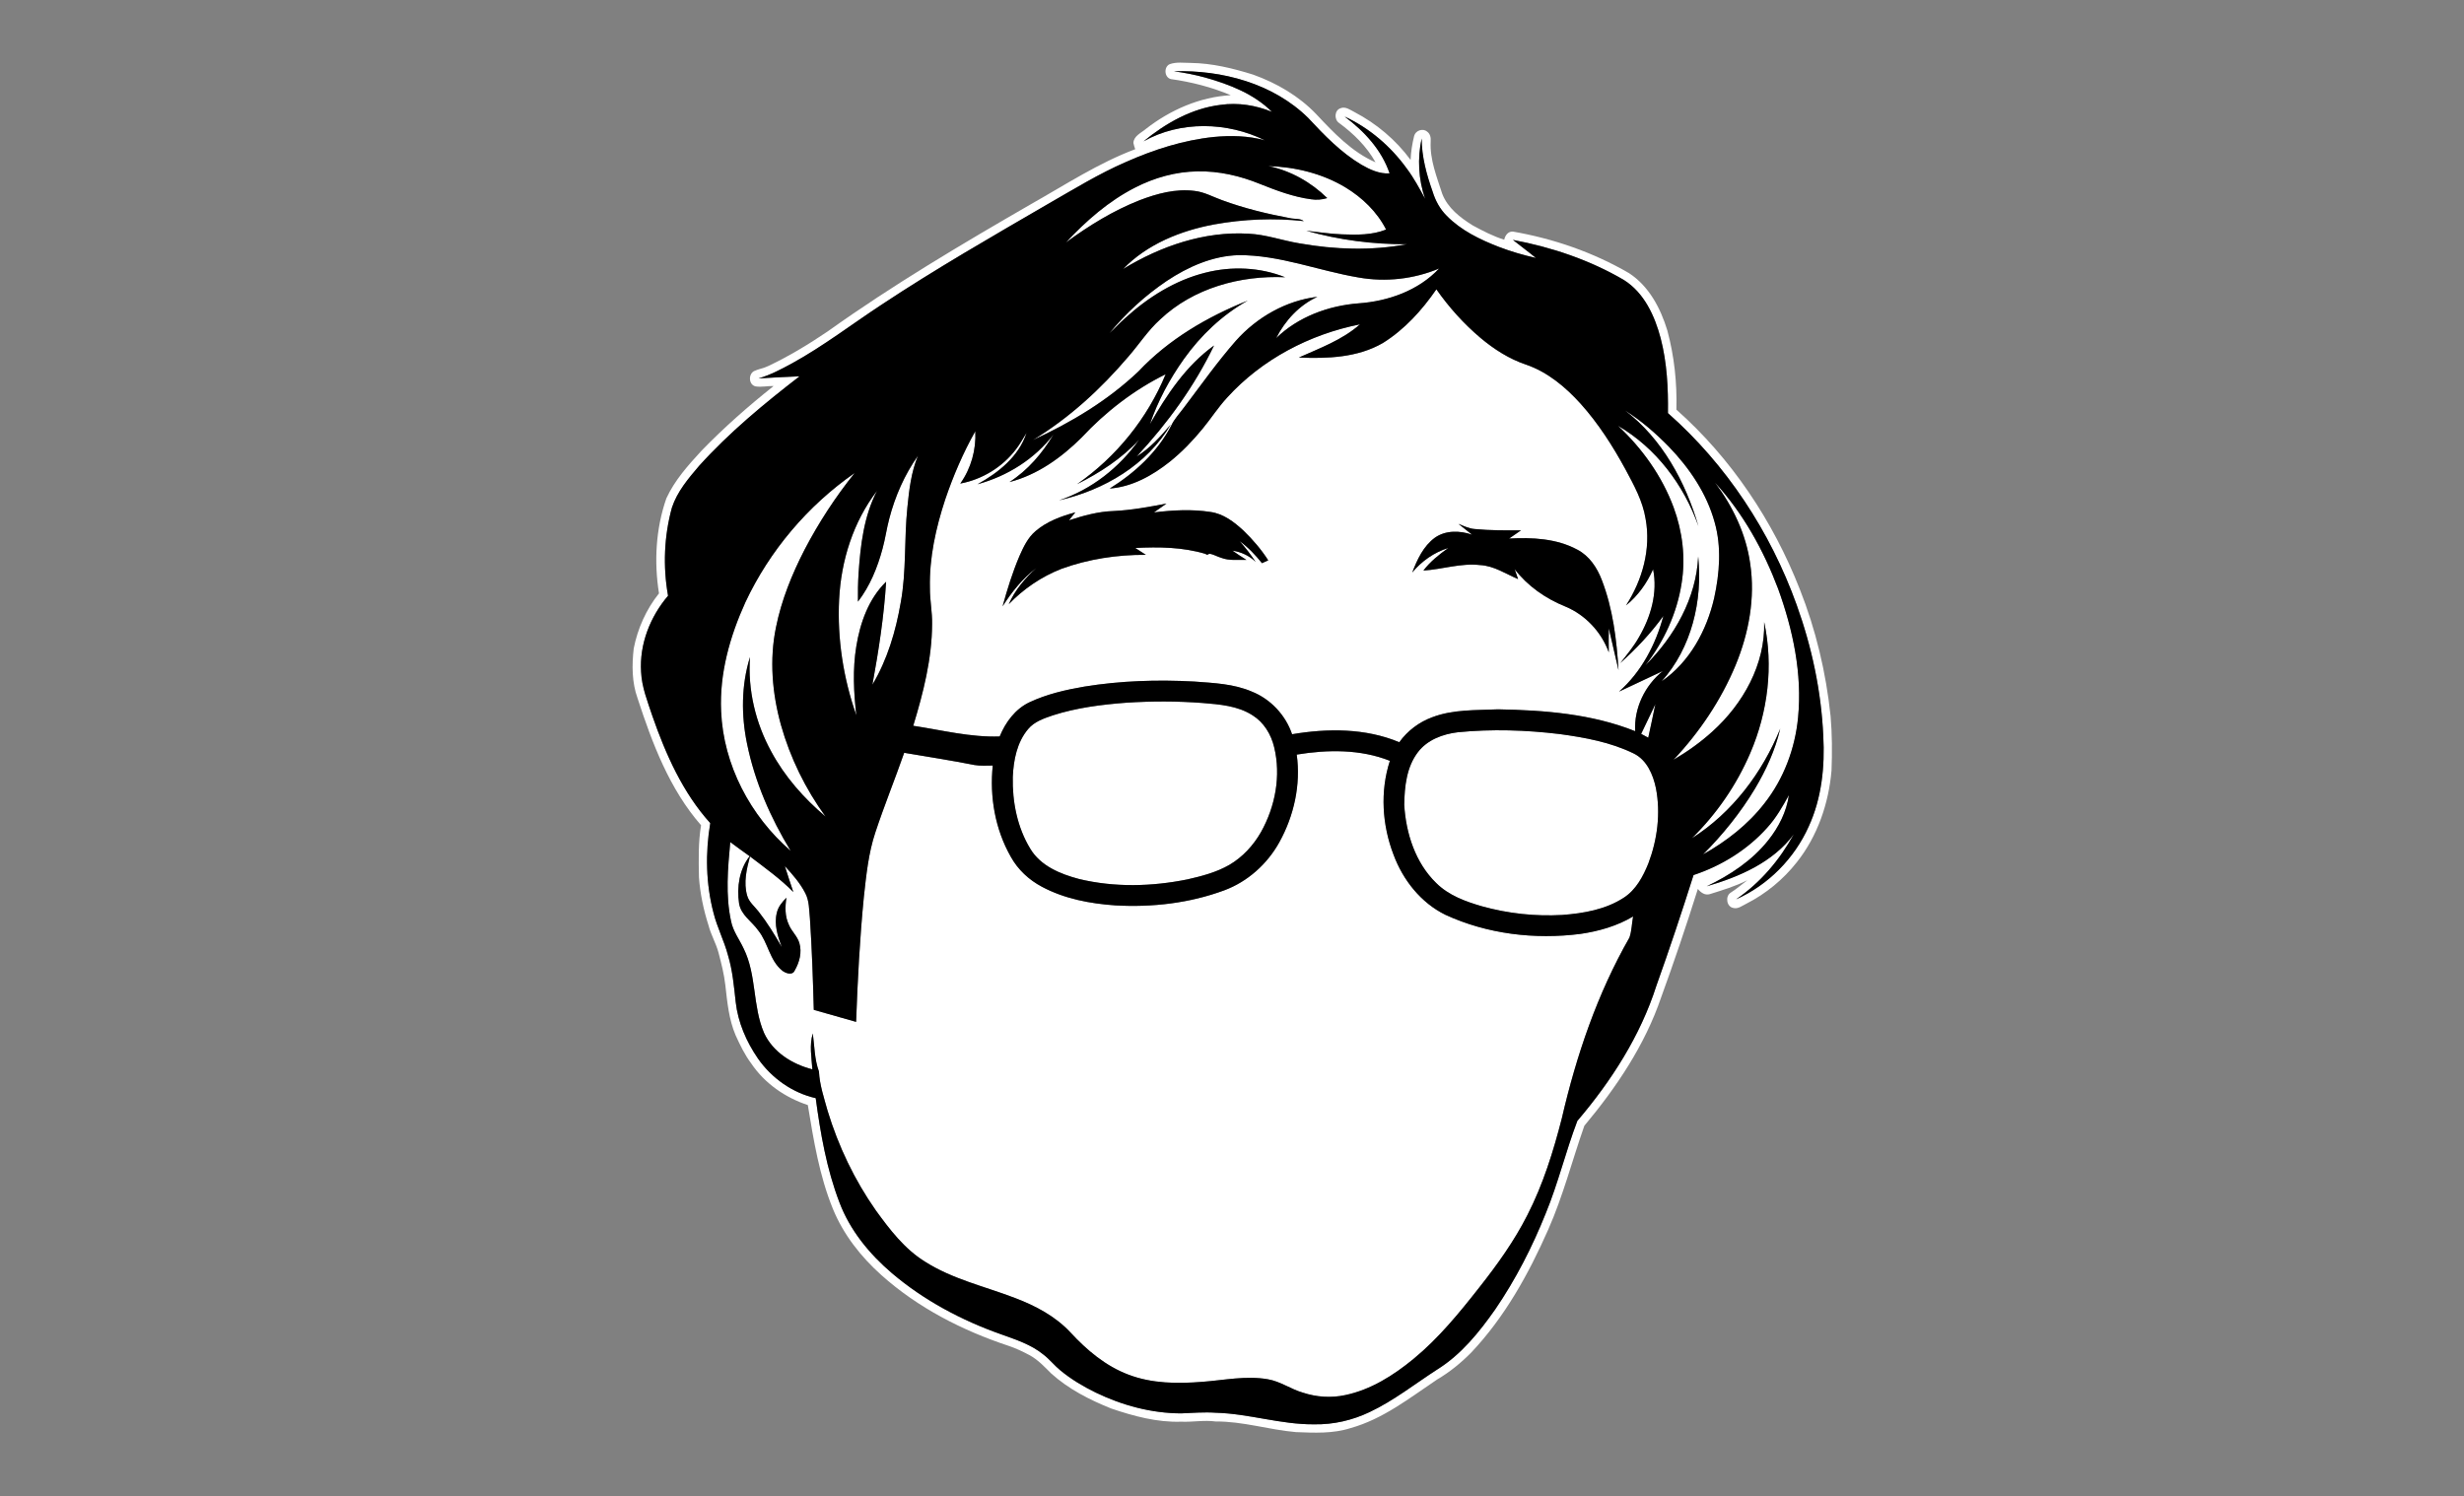 <?xml version="1.0" encoding="UTF-8" ?>
<!DOCTYPE svg PUBLIC "-//W3C//DTD SVG 1.1//EN" "http://www.w3.org/Graphics/SVG/1.1/DTD/svg11.dtd">
<svg width="1500pt" height="911pt" viewBox="0 0 1500 911" version="1.1" xmlns="http://www.w3.org/2000/svg">
<rect x="0" y="0" width="1500" height="911" fill="#808080" stroke="none"/>
<g id="#ffffffff">
<path fill="#ffffff" opacity="1.00" d=" M 712.10 39.06 C 716.22 37.58 720.71 38.31 724.99 38.31 C 737.93 38.50 750.60 41.59 762.88 45.44 C 777.23 50.59 790.78 58.48 801.36 69.58 C 811.92 80.84 822.97 92.54 837.36 98.82 C 832.03 89.19 823.97 81.33 815.17 74.85 C 812.08 72.75 812.33 67.10 816.07 65.89 C 819.07 64.67 821.91 66.89 824.48 68.19 C 837.88 75.18 849.77 85.18 858.73 97.37 C 858.93 92.43 859.70 87.52 860.89 82.73 C 861.74 79.50 866.15 77.86 868.76 80.12 C 870.70 81.45 871.16 83.91 870.95 86.12 C 870.38 97.20 874.67 107.66 877.99 118.01 C 881.31 126.63 888.95 132.52 896.54 137.24 C 902.71 140.59 908.99 143.85 915.72 145.95 C 916.26 143.36 918.05 140.80 921.01 140.99 C 945.76 145.31 969.94 153.62 991.67 166.29 C 1003.81 174.17 1010.87 187.60 1014.99 201.10 C 1019.24 216.81 1020.98 233.15 1020.53 249.40 C 1053.93 279.02 1079.34 317.16 1095.61 358.62 C 1105.42 383.35 1111.62 409.46 1114.39 435.92 C 1115.35 446.93 1115.39 458.01 1114.97 469.05 C 1113.26 489.13 1106.46 509.04 1093.86 524.92 C 1085.59 535.46 1075.00 544.16 1063.07 550.23 C 1060.55 551.43 1057.96 553.65 1055.01 552.75 C 1051.03 551.90 1050.23 545.74 1053.45 543.56 C 1057.07 541.27 1060.33 538.47 1063.74 535.89 C 1056.50 539.59 1048.66 541.91 1040.94 544.35 C 1037.98 545.31 1035.32 543.39 1033.60 541.19 C 1026.63 563.38 1019.19 585.42 1011.23 607.27 C 1001.37 636.26 984.01 662.06 964.49 685.40 C 957.10 706.44 951.55 728.14 942.51 748.59 C 930.59 775.60 916.00 801.95 895.57 823.52 C 889.36 829.79 882.47 835.43 874.85 839.89 C 858.14 851.11 841.86 864.00 822.13 869.47 C 811.40 872.92 800.00 872.34 788.90 871.90 C 772.51 870.47 756.56 865.30 740.03 865.43 C 733.04 864.48 726.06 865.86 719.06 865.56 C 704.45 866.05 690.16 862.19 676.46 857.53 C 663.32 852.25 650.46 845.71 639.89 836.16 C 635.89 832.16 631.95 827.93 626.95 825.16 C 622.76 822.92 618.47 820.86 613.97 819.37 C 585.82 810.05 558.82 796.21 536.61 776.36 C 524.05 765.14 513.38 751.54 506.99 735.87 C 498.79 715.73 495.28 694.13 491.78 672.79 C 478.06 668.28 465.56 659.62 457.42 647.59 C 453.43 642.30 450.56 636.30 447.81 630.30 C 443.71 620.68 442.73 610.14 441.57 599.85 C 440.81 593.06 439.10 586.45 437.37 579.87 C 435.84 574.20 432.79 569.10 431.33 563.42 C 428.29 553.88 426.20 544.01 425.50 534.02 C 425.29 523.48 425.05 512.88 426.79 502.44 C 407.55 480.44 397.07 452.54 388.13 425.13 C 384.64 415.45 384.64 404.92 385.79 394.81 C 388.18 382.63 393.41 370.97 401.17 361.25 C 398.10 342.01 399.22 321.88 405.65 303.42 C 410.72 292.35 419.00 283.16 427.18 274.28 C 440.84 260.21 455.60 247.22 470.96 235.02 C 467.31 234.91 463.63 235.82 460.02 235.25 C 455.81 234.34 455.43 228.05 458.92 225.98 C 461.72 224.61 464.93 224.25 467.73 222.83 C 480.33 216.87 492.29 209.62 503.83 201.80 C 543.67 173.36 585.83 148.41 628.19 123.97 C 648.81 112.32 668.83 99.20 691.09 90.84 C 690.66 89.58 690.20 88.32 689.97 87.00 C 690.20 82.74 694.70 80.94 697.53 78.52 C 712.35 66.95 730.35 59.02 749.26 57.96 C 737.64 53.06 725.27 49.90 712.80 48.15 C 708.76 47.20 708.35 40.67 712.10 39.06 M 714.54 43.39 C 721.02 44.23 727.45 45.49 733.76 47.23 C 748.43 51.37 763.35 57.14 774.33 68.11 C 764.49 64.05 753.65 62.33 743.08 63.84 C 725.52 65.96 709.64 75.00 696.15 86.05 C 718.66 73.41 747.12 74.15 770.02 85.42 C 759.91 82.65 749.29 82.39 738.91 83.39 C 720.38 85.32 702.45 91.09 685.47 98.61 C 668.96 105.75 653.64 115.23 638.07 124.14 C 603.88 144.01 569.56 163.71 536.58 185.56 C 518.48 197.45 501.25 210.72 482.23 221.18 C 475.67 224.73 469.02 228.30 461.81 230.37 C 470.12 229.91 478.42 229.44 486.74 229.11 C 465.12 245.79 443.95 263.29 425.62 283.60 C 419.07 291.28 412.26 299.28 409.05 309.02 C 404.25 326.43 403.52 344.94 406.69 362.71 C 395.82 375.42 389.20 392.20 390.28 409.06 C 390.68 418.36 394.23 427.08 397.11 435.82 C 405.28 459.24 415.60 482.54 432.39 501.14 C 429.33 519.25 429.71 538.05 434.38 555.85 C 436.60 564.73 440.91 572.90 443.22 581.75 C 445.99 590.95 446.81 600.55 447.87 610.05 C 449.26 622.48 454.38 634.25 461.44 644.49 C 469.76 656.39 482.36 665.36 496.58 668.59 C 499.49 690.10 503.21 711.72 511.03 732.06 C 517.43 749.06 529.29 763.47 543.00 775.16 C 562.48 791.69 585.40 803.89 609.44 812.36 C 618.40 815.60 627.75 818.57 635.23 824.71 C 638.98 827.59 641.90 831.36 645.56 834.35 C 652.11 839.76 659.46 844.13 667.08 847.85 C 683.23 855.66 701.01 860.43 719.01 860.50 C 726.02 860.24 733.04 859.61 740.06 860.11 C 760.25 860.63 779.74 867.35 799.98 867.16 C 811.66 867.40 823.33 864.70 833.84 859.67 C 848.52 852.73 861.30 842.58 874.87 833.82 C 889.48 824.73 900.48 811.09 910.25 797.17 C 922.68 778.98 932.78 759.25 940.96 738.81 C 948.56 720.43 953.16 700.98 960.24 682.42 C 980.93 658.13 998.57 630.71 1008.35 600.15 C 1016.33 577.84 1023.83 555.36 1030.97 532.76 C 1048.00 527.11 1063.82 517.34 1075.81 503.91 C 1081.23 498.01 1085.16 491.00 1089.03 484.05 C 1087.61 494.19 1082.81 503.60 1076.48 511.55 C 1066.65 523.95 1053.14 532.85 1038.99 539.60 C 1058.85 533.83 1079.31 525.02 1092.00 507.92 C 1083.44 523.50 1071.64 537.50 1056.87 547.53 C 1076.41 538.84 1092.39 522.64 1101.11 503.13 C 1108.98 485.98 1110.98 466.73 1109.95 448.06 C 1108.72 420.80 1102.96 393.82 1093.72 368.18 C 1077.72 323.66 1050.93 282.86 1015.39 251.52 C 1015.59 236.29 1014.82 220.81 1010.96 205.97 C 1007.36 192.30 1000.91 178.19 988.51 170.43 C 967.75 158.26 944.60 150.50 921.02 146.06 C 925.64 149.78 930.45 153.26 935.01 157.05 C 927.33 155.31 919.75 153.11 912.40 150.29 C 900.91 145.84 889.43 140.29 880.70 131.38 C 876.63 127.33 873.84 122.21 872.16 116.75 C 868.47 106.32 865.48 95.47 865.45 84.33 C 862.82 96.50 863.49 109.25 867.55 121.02 C 864.09 114.71 860.70 108.33 856.35 102.56 C 846.64 89.11 833.66 77.93 818.55 70.96 C 830.46 79.81 841.13 91.29 845.94 105.58 C 839.77 105.94 834.00 103.29 828.79 100.28 C 816.31 92.86 806.14 82.31 796.33 71.75 C 774.99 50.74 743.85 42.52 714.54 43.39 Z" />
<path fill="#ffffff" opacity="1.00" d=" M 772.11 101.11 C 788.44 101.62 804.90 105.59 818.99 114.04 C 829.28 120.27 838.34 128.95 843.81 139.76 C 835.30 143.18 825.94 143.02 816.93 142.67 C 809.64 142.41 802.44 141.25 795.21 140.48 C 815.10 146.13 835.78 148.79 856.45 148.69 C 834.89 152.74 812.62 151.98 791.08 148.16 C 780.70 146.48 770.69 142.76 760.11 142.29 C 733.12 140.65 706.49 149.88 683.68 163.79 C 698.34 148.65 718.70 140.45 739.11 136.64 C 757.08 133.39 775.58 132.64 793.73 134.61 C 791.29 132.83 788.17 133.46 785.39 132.84 C 771.31 130.21 757.33 126.80 743.88 121.84 C 738.33 119.86 733.08 116.84 727.13 116.22 C 715.77 114.76 704.39 117.85 693.85 121.87 C 677.68 128.22 662.82 137.45 648.84 147.66 C 661.14 134.51 674.91 122.38 691.06 114.17 C 702.77 108.16 715.79 104.52 728.99 104.33 C 742.02 104.07 754.96 107.07 766.99 111.97 C 777.03 115.98 787.28 119.86 798.06 121.31 C 801.37 121.84 804.76 121.57 807.98 120.60 C 798.15 110.96 785.65 103.87 772.11 101.11 Z" />
<path fill="#ffffff" opacity="1.00" d=" M 710.16 171.12 C 723.19 162.43 738.19 155.75 754.07 155.34 C 779.09 155.21 802.62 164.82 827.00 168.93 C 843.48 171.86 860.67 169.96 876.10 163.46 C 863.53 176.91 845.08 183.40 827.04 184.68 C 808.66 186.09 790.27 192.90 776.89 205.85 C 782.35 195.10 790.96 185.79 802.00 180.70 C 782.87 182.99 765.17 193.14 752.41 207.42 C 741.11 220.31 731.20 234.32 720.87 247.97 C 718.19 251.67 714.92 254.99 712.98 259.17 C 704.57 275.25 690.84 287.95 675.55 297.43 C 689.19 296.45 701.57 289.48 712.09 281.14 C 719.48 275.20 726.10 268.34 732.10 261.01 C 737.24 254.78 741.59 247.92 747.10 241.99 C 768.16 218.81 797.31 203.53 827.89 197.47 C 817.21 206.93 803.55 211.93 790.70 217.67 C 808.01 218.42 826.50 217.74 841.86 208.82 C 855.03 200.60 865.67 188.85 874.42 176.14 C 882.09 187.09 891.10 197.13 901.32 205.75 C 909.52 212.62 918.70 218.52 928.90 221.95 C 942.07 226.44 953.04 235.62 962.26 245.82 C 973.03 257.82 981.76 271.50 989.47 285.63 C 994.63 295.25 1000.07 305.03 1001.80 315.96 C 1005.16 334.24 999.83 353.18 989.87 368.58 C 997.10 362.76 1002.60 355.04 1006.34 346.58 C 1009.25 360.82 1004.97 375.55 997.79 387.85 C 994.58 393.55 990.41 398.60 986.36 403.70 C 996.02 395.04 1005.00 385.54 1012.60 375.00 C 1007.98 392.38 999.23 409.07 985.61 421.07 C 994.50 416.89 1003.41 412.75 1012.28 408.53 C 1001.39 417.29 994.66 431.10 995.45 445.17 C 969.04 434.60 940.18 432.37 912.01 431.86 C 898.55 432.48 884.59 431.79 871.79 436.71 C 863.82 439.66 856.79 444.97 851.84 451.89 C 831.29 443.28 808.23 443.36 786.58 447.02 C 782.61 435.34 773.51 425.62 762.04 421.04 C 751.00 416.30 738.81 415.82 726.99 414.94 C 704.68 413.73 682.18 414.43 660.10 418.02 C 648.66 419.98 637.18 422.62 626.63 427.59 C 618.05 431.68 612.10 439.74 608.58 448.37 C 590.80 448.99 573.41 444.52 555.95 441.87 C 562.07 421.80 567.32 401.15 567.43 380.04 C 567.59 372.66 566.03 365.37 566.10 357.99 C 565.67 339.64 569.69 321.50 575.39 304.16 C 580.26 289.79 586.28 275.77 593.73 262.55 C 594.31 273.80 591.16 285.21 584.58 294.40 C 597.95 291.91 610.28 284.36 618.49 273.52 C 620.96 270.40 622.80 266.85 624.93 263.50 C 620.31 277.85 607.82 287.78 595.09 294.82 C 613.17 289.91 629.87 279.46 641.33 264.52 C 634.59 275.92 625.73 286.27 614.53 293.49 C 631.47 289.14 646.15 278.61 658.40 266.43 C 673.04 250.72 690.32 237.36 709.61 227.85 C 698.52 254.70 679.54 278.22 655.67 294.77 C 669.58 287.82 682.89 279.19 693.48 267.68 C 681.53 284.61 664.47 298.10 644.69 304.61 C 671.97 298.47 698.37 283.00 712.75 258.41 C 706.56 265.63 700.13 272.91 691.94 277.92 C 710.72 257.78 727.11 235.21 739.07 210.35 C 722.10 222.54 710.25 240.34 700.03 258.25 C 704.86 244.09 712.05 230.78 720.70 218.60 C 730.98 204.18 744.10 191.68 759.60 183.01 C 734.95 192.87 711.38 206.65 693.07 226.11 C 674.45 243.81 652.10 257.22 628.84 267.88 C 650.97 254.46 670.23 236.71 686.97 217.06 C 693.50 209.55 698.91 201.07 706.36 194.40 C 726.51 175.38 755.07 167.57 782.31 168.79 C 767.00 162.68 749.80 161.95 733.87 166.00 C 715.36 170.60 698.78 181.06 684.81 193.83 C 681.54 196.67 678.71 199.97 675.43 202.79 C 685.40 190.66 697.14 179.93 710.16 171.12 M 677.97 311.12 C 668.63 311.41 659.54 313.91 650.72 316.79 C 652.02 315.17 653.34 313.57 654.63 311.93 C 645.99 314.25 637.30 317.46 630.41 323.35 C 625.74 327.30 623.08 332.95 620.65 338.43 C 616.41 348.37 613.21 358.72 610.34 369.14 C 615.94 360.41 622.51 352.13 630.85 345.86 C 623.97 352.09 617.84 359.30 614.08 367.87 C 623.08 358.51 634.07 351.05 646.17 346.32 C 662.57 340.35 680.14 337.70 697.57 337.80 C 695.42 336.40 693.26 335.02 691.12 333.62 C 705.41 332.89 720.07 333.07 733.88 337.23 L 734.34 337.55 L 734.94 337.75 C 735.26 337.59 735.92 337.28 736.25 337.13 C 738.82 337.47 741.09 338.96 743.60 339.66 C 748.44 341.49 753.70 340.73 758.76 340.87 C 755.90 339.03 753.03 337.21 750.27 335.24 C 755.57 336.04 760.55 338.32 764.40 342.08 C 761.42 337.68 758.20 333.44 754.65 329.47 C 759.85 333.21 764.27 337.89 768.26 342.87 C 769.53 342.33 770.80 341.75 772.06 341.15 C 767.82 334.52 762.65 328.51 757.00 323.05 C 751.33 317.80 744.78 312.76 736.91 311.69 C 725.51 309.92 713.89 310.59 702.49 311.97 C 705.04 310.19 707.59 308.40 710.12 306.57 C 699.50 308.64 688.80 310.59 677.97 311.12 M 887.85 318.94 C 890.59 321.18 893.38 323.36 896.17 325.53 C 888.83 322.99 880.10 322.72 873.52 327.36 C 866.51 332.48 862.73 340.68 859.72 348.56 C 865.46 341.64 873.04 336.29 881.67 333.63 C 876.10 337.60 870.68 341.89 866.52 347.37 C 878.07 346.64 889.38 342.69 901.07 344.04 C 909.49 344.48 916.61 349.38 924.16 352.56 C 923.44 350.54 922.77 348.54 922.07 346.52 C 929.94 356.77 940.87 364.38 952.79 369.21 C 965.06 374.26 974.86 384.70 979.38 397.15 C 979.30 392.29 979.26 387.42 979.40 382.56 C 981.31 391.06 983.28 399.54 985.30 408.01 C 984.16 389.45 981.88 370.61 975.14 353.15 C 972.26 345.60 967.51 338.39 960.15 334.60 C 947.54 327.82 932.70 327.13 918.70 327.88 C 921.14 326.25 923.54 324.56 925.95 322.87 C 916.58 322.91 907.18 323.00 897.83 322.09 C 894.29 321.83 891.09 320.24 887.85 318.94 Z" />
<path fill="#ffffff" opacity="1.00" d=" M 989.26 249.91 C 999.07 256.06 1007.88 263.72 1015.97 271.98 C 1028.48 284.95 1038.99 300.41 1043.81 317.94 C 1048.10 332.98 1046.84 349.01 1043.53 364.11 C 1038.99 383.88 1028.54 403.16 1011.52 414.82 C 1029.85 394.39 1036.56 365.69 1033.80 338.82 C 1032.65 364.12 1019.35 387.44 1001.72 405.01 C 1012.94 390.51 1020.91 373.32 1023.70 355.14 C 1026.22 339.65 1024.27 323.60 1018.85 308.93 C 1011.81 289.92 999.72 272.99 984.94 259.21 C 1008.12 272.68 1025.11 295.27 1033.96 320.38 C 1026.11 293.43 1011.89 267.20 989.26 249.91 Z" />
<path fill="#ffffff" opacity="1.00" d=" M 541.33 315.88 C 544.88 302.21 550.64 289.04 558.82 277.48 C 554.68 287.46 553.45 298.30 552.38 308.96 C 550.38 328.24 551.84 347.78 548.32 366.91 C 545.32 384.30 540.19 401.60 531.10 416.85 C 534.90 396.11 538.14 375.23 539.44 354.17 C 528.78 364.52 523.62 379.18 521.28 393.56 C 519.01 407.45 519.70 421.60 521.32 435.52 C 513.38 412.96 509.64 388.85 510.83 364.95 C 512.01 341.33 519.40 317.71 533.90 298.83 C 525.86 314.25 523.84 331.91 522.67 349.01 C 522.31 354.77 522.21 360.54 522.29 366.31 C 529.62 356.80 534.20 345.47 537.29 333.94 C 538.93 327.99 539.74 321.85 541.33 315.88 Z" />
<path fill="#ffffff" opacity="1.00" d=" M 453.74 366.73 C 468.50 335.28 491.75 307.80 520.28 287.99 C 508.63 302.52 498.38 318.19 489.77 334.71 C 482.09 349.63 475.72 365.38 472.40 381.88 C 468.33 401.58 470.07 422.15 475.43 441.43 C 481.06 461.42 490.36 480.37 502.58 497.16 C 489.37 486.02 477.73 472.82 469.50 457.56 C 459.93 440.08 455.13 419.94 456.58 400.01 C 451.25 417.11 451.18 435.47 454.80 452.92 C 459.52 476.04 469.10 497.97 481.36 518.05 C 456.79 496.81 440.33 465.67 438.99 432.99 C 437.93 410.07 444.33 387.44 453.74 366.73 Z" />
<path fill="#ffffff" opacity="1.00" d=" M 1044.03 293.82 C 1061.10 312.40 1073.54 334.90 1082.44 358.41 C 1091.50 383.40 1097.22 410.23 1094.60 436.91 C 1092.78 455.72 1085.88 474.13 1074.18 489.04 C 1064.16 502.00 1050.99 512.22 1036.76 520.19 C 1048.80 508.14 1059.58 494.78 1068.36 480.17 C 1075.14 468.79 1080.73 456.58 1083.75 443.64 C 1072.86 470.42 1054.54 494.80 1029.94 510.36 C 1045.02 495.56 1057.23 477.84 1065.54 458.41 C 1076.24 433.51 1079.71 405.31 1073.96 378.72 C 1074.72 404.39 1061.11 428.58 1042.42 445.40 C 1035.19 451.97 1027.17 457.64 1018.76 462.60 C 1034.62 445.76 1047.76 426.23 1056.63 404.84 C 1064.63 385.45 1068.60 364.00 1065.45 343.11 C 1062.93 325.10 1054.88 308.28 1044.03 293.82 Z" />
<path fill="#ffffff" opacity="1.00" d=" M 685.57 427.83 C 701.03 426.82 716.58 426.82 732.04 427.99 C 742.44 428.86 753.46 429.66 762.48 435.48 C 769.36 439.74 773.81 447.10 775.66 454.86 C 779.92 472.30 776.35 491.02 767.67 506.55 C 763.05 514.66 756.51 521.78 748.44 526.53 C 740.59 531.06 731.71 533.39 722.94 535.38 C 701.22 539.79 678.42 540.37 656.79 535.13 C 645.50 532.15 633.48 527.20 627.21 516.74 C 619.27 503.72 616.21 488.12 616.55 473.01 C 617.00 462.77 619.09 451.89 625.90 443.86 C 629.72 439.27 635.58 437.36 641.04 435.49 C 655.44 430.88 670.54 428.97 685.57 427.83 Z" />
<path fill="#ffffff" opacity="1.00" d=" M 1007.73 428.72 C 1006.42 435.55 1004.81 442.32 1003.40 449.13 C 1001.95 448.34 1000.51 447.56 999.07 446.80 C 1001.98 440.79 1004.86 434.76 1007.73 428.72 Z" />
<path fill="#ffffff" opacity="1.00" d=" M 887.49 445.81 C 908.09 443.78 928.91 444.43 949.45 446.91 C 964.85 449.01 980.49 451.85 994.57 458.75 C 1002.58 462.69 1006.35 471.61 1008.08 479.90 C 1011.03 495.17 1008.94 511.18 1003.48 525.65 C 1000.26 533.61 995.95 541.72 988.54 546.52 C 977.47 553.77 964.01 556.06 951.04 557.05 C 934.63 557.98 918.06 556.19 902.22 551.79 C 892.18 548.89 881.92 545.15 874.35 537.64 C 861.62 525.30 855.88 507.31 854.85 489.97 C 855.02 478.93 856.25 467.04 863.16 457.96 C 868.89 450.40 878.34 446.90 887.49 445.81 Z" />
<path fill="#ffffff" opacity="1.00" d=" M 789.40 459.41 C 808.21 456.32 828.16 456.06 846.12 463.20 C 840.08 481.80 841.37 502.31 848.38 520.46 C 854.10 535.81 864.99 549.61 879.86 556.93 C 905.38 568.71 934.45 572.15 962.21 568.57 C 973.36 566.94 984.44 563.78 994.18 557.96 C 993.38 562.23 993.36 566.70 991.94 570.83 C 972.40 604.99 959.62 642.61 950.79 680.85 C 945.61 701.05 939.37 721.14 929.82 739.76 C 921.88 755.48 911.56 769.84 900.69 783.64 C 888.45 799.23 875.82 814.75 860.44 827.39 C 848.29 837.39 834.48 846.12 818.89 849.37 C 810.38 851.21 801.45 850.60 793.19 847.89 C 785.83 845.79 779.46 841.01 771.84 839.73 C 758.63 837.41 745.32 840.28 732.13 841.27 C 717.01 842.49 701.30 842.42 686.94 836.91 C 673.14 831.72 661.61 822.00 651.72 811.29 C 642.53 801.37 630.30 794.94 617.79 790.21 C 599.40 783.16 579.74 778.77 562.97 768.04 C 550.58 760.34 541.60 748.53 533.16 736.90 C 520.20 718.44 510.37 697.84 503.82 676.28 C 501.65 668.41 498.96 660.56 498.55 652.36 C 495.82 645.00 495.84 636.90 494.81 629.18 C 492.61 636.34 494.07 643.77 494.55 651.05 C 482.38 647.95 470.52 640.62 465.13 628.87 C 458.07 612.50 460.69 593.54 452.69 577.47 C 450.13 571.93 446.25 566.96 445.05 560.85 C 441.60 545.02 443.08 528.66 444.56 512.68 C 448.44 515.62 452.41 518.44 456.37 521.28 C 450.04 529.28 448.46 540.14 449.92 550.01 C 451.05 557.12 457.73 560.98 461.59 566.48 C 467.57 573.91 468.48 584.57 476.07 590.83 C 478.11 592.54 482.45 594.12 483.79 590.86 C 486.69 585.88 488.33 579.75 486.61 574.08 C 485.37 569.87 481.79 566.93 480.19 562.89 C 477.77 557.79 477.91 551.99 478.75 546.55 C 476.17 549.16 473.68 552.11 472.89 555.80 C 471.13 562.86 473.47 570.02 475.91 576.61 C 471.63 569.13 467.12 561.75 461.79 554.97 C 459.36 551.81 455.93 549.22 454.84 545.23 C 452.55 537.36 454.50 529.10 456.57 521.42 C 465.61 528.32 474.95 534.95 482.95 543.08 C 481.15 537.85 479.49 532.57 477.79 527.31 C 482.48 532.35 487.07 537.62 490.24 543.77 C 492.72 548.51 492.51 553.99 493.06 559.16 C 494.28 577.69 494.91 596.26 495.41 614.83 C 503.99 617.29 512.59 619.68 521.17 622.14 C 522.08 596.73 523.41 571.32 525.89 546.00 C 527.35 532.82 528.66 519.46 532.88 506.81 C 538.28 490.49 544.77 474.55 550.44 458.32 C 564.66 460.74 578.93 462.93 593.09 465.74 C 596.81 466.38 600.60 466.12 604.36 466.08 C 602.37 485.09 605.82 504.94 615.34 521.62 C 619.64 529.42 626.38 535.68 634.22 539.84 C 647.97 547.22 663.64 550.16 679.07 551.23 C 701.42 552.49 724.18 549.87 745.23 542.08 C 759.52 536.79 771.47 526.03 778.83 512.76 C 787.74 496.66 791.97 477.73 789.40 459.41 Z" />
</g>
<g id="#000000ff">
<path fill="#000000" opacity="1.00" d=" M 714.54 43.39 C 743.85 42.52 774.99 50.74 796.33 71.75 C 806.14 82.31 816.31 92.86 828.79 100.28 C 834.00 103.29 839.77 105.94 845.94 105.58 C 841.13 91.29 830.46 79.81 818.55 70.96 C 833.66 77.93 846.64 89.11 856.35 102.56 C 860.70 108.33 864.09 114.71 867.55 121.02 C 863.49 109.25 862.82 96.50 865.45 84.33 C 865.48 95.47 868.47 106.32 872.16 116.75 C 873.84 122.21 876.63 127.33 880.70 131.38 C 889.43 140.29 900.91 145.84 912.40 150.29 C 919.75 153.11 927.33 155.31 935.01 157.05 C 930.45 153.26 925.64 149.78 921.02 146.06 C 944.60 150.50 967.75 158.26 988.51 170.43 C 1000.91 178.19 1007.36 192.30 1010.96 205.97 C 1014.82 220.81 1015.59 236.29 1015.39 251.52 C 1050.93 282.86 1077.72 323.66 1093.72 368.18 C 1102.96 393.82 1108.72 420.80 1109.95 448.06 C 1110.98 466.73 1108.98 485.98 1101.11 503.13 C 1092.39 522.64 1076.41 538.84 1056.87 547.53 C 1071.64 537.50 1083.44 523.50 1092.00 507.92 C 1079.31 525.02 1058.85 533.83 1038.99 539.60 C 1053.14 532.85 1066.65 523.95 1076.48 511.55 C 1082.81 503.60 1087.61 494.19 1089.03 484.05 C 1085.16 491.00 1081.23 498.01 1075.81 503.91 C 1063.82 517.34 1048.00 527.11 1030.97 532.76 C 1023.83 555.36 1016.33 577.84 1008.35 600.15 C 998.57 630.71 980.93 658.13 960.24 682.42 C 953.16 700.98 948.56 720.43 940.96 738.81 C 932.78 759.25 922.68 778.98 910.25 797.17 C 900.48 811.09 889.48 824.73 874.87 833.82 C 861.30 842.58 848.52 852.73 833.84 859.67 C 823.33 864.70 811.66 867.40 799.98 867.16 C 779.74 867.35 760.25 860.63 740.06 860.11 C 733.04 859.61 726.02 860.24 719.01 860.50 C 701.01 860.43 683.23 855.66 667.08 847.85 C 659.46 844.13 652.11 839.76 645.56 834.35 C 641.90 831.36 638.98 827.59 635.23 824.71 C 627.75 818.57 618.40 815.60 609.44 812.36 C 585.40 803.89 562.48 791.69 543.00 775.16 C 529.29 763.47 517.43 749.06 511.03 732.06 C 503.21 711.72 499.49 690.10 496.58 668.59 C 482.36 665.36 469.76 656.39 461.44 644.49 C 454.38 634.25 449.26 622.48 447.87 610.05 C 446.81 600.55 445.99 590.95 443.22 581.75 C 440.91 572.90 436.60 564.73 434.38 555.85 C 429.71 538.05 429.33 519.25 432.39 501.14 C 415.60 482.54 405.28 459.24 397.11 435.82 C 394.23 427.08 390.68 418.36 390.28 409.06 C 389.20 392.20 395.82 375.42 406.69 362.71 C 403.52 344.94 404.25 326.43 409.05 309.02 C 412.26 299.28 419.07 291.28 425.62 283.60 C 443.95 263.29 465.12 245.79 486.74 229.11 C 478.42 229.44 470.12 229.91 461.81 230.37 C 469.02 228.30 475.67 224.73 482.23 221.18 C 501.25 210.72 518.48 197.45 536.58 185.56 C 569.56 163.71 603.88 144.01 638.07 124.14 C 653.64 115.23 668.96 105.75 685.47 98.61 C 702.45 91.09 720.38 85.32 738.91 83.39 C 749.29 82.39 759.91 82.65 770.02 85.42 C 747.12 74.15 718.66 73.41 696.15 86.05 C 709.64 75.00 725.52 65.96 743.08 63.84 C 753.65 62.33 764.49 64.05 774.33 68.11 C 763.35 57.14 748.43 51.37 733.76 47.23 C 727.45 45.49 721.02 44.23 714.54 43.39 M 772.11 101.11 C 785.65 103.87 798.15 110.96 807.98 120.60 C 804.76 121.57 801.37 121.84 798.06 121.31 C 787.28 119.86 777.03 115.98 766.99 111.97 C 754.96 107.07 742.02 104.07 728.99 104.33 C 715.79 104.52 702.77 108.16 691.06 114.17 C 674.91 122.38 661.14 134.51 648.84 147.66 C 662.82 137.45 677.68 128.22 693.85 121.87 C 704.39 117.85 715.77 114.76 727.13 116.22 C 733.08 116.84 738.33 119.86 743.88 121.84 C 757.33 126.80 771.31 130.21 785.39 132.84 C 788.17 133.46 791.29 132.83 793.73 134.61 C 775.58 132.64 757.08 133.39 739.11 136.64 C 718.70 140.45 698.34 148.65 683.68 163.79 C 706.49 149.88 733.12 140.65 760.11 142.29 C 770.69 142.76 780.70 146.48 791.08 148.16 C 812.62 151.98 834.89 152.74 856.45 148.69 C 835.78 148.79 815.10 146.13 795.21 140.48 C 802.44 141.25 809.64 142.41 816.93 142.67 C 825.94 143.02 835.30 143.18 843.81 139.76 C 838.34 128.95 829.28 120.27 818.99 114.04 C 804.90 105.59 788.44 101.62 772.11 101.11 M 710.16 171.12 C 697.14 179.93 685.40 190.66 675.43 202.79 C 678.71 199.97 681.54 196.67 684.81 193.83 C 698.78 181.06 715.36 170.60 733.87 166.00 C 749.80 161.95 767.00 162.68 782.31 168.79 C 755.07 167.57 726.51 175.38 706.36 194.40 C 698.91 201.07 693.50 209.55 686.97 217.06 C 670.23 236.71 650.97 254.46 628.84 267.88 C 652.10 257.22 674.45 243.81 693.07 226.11 C 711.38 206.65 734.95 192.87 759.60 183.01 C 744.10 191.68 730.98 204.18 720.70 218.60 C 712.05 230.78 704.86 244.09 700.03 258.25 C 710.25 240.34 722.10 222.54 739.07 210.35 C 727.11 235.21 710.72 257.78 691.94 277.92 C 700.13 272.91 706.56 265.63 712.75 258.41 C 698.37 283.00 671.97 298.47 644.69 304.61 C 664.47 298.10 681.53 284.61 693.48 267.68 C 682.89 279.19 669.58 287.82 655.67 294.77 C 679.54 278.22 698.52 254.70 709.61 227.85 C 690.32 237.36 673.04 250.72 658.40 266.43 C 646.15 278.61 631.47 289.14 614.53 293.49 C 625.73 286.27 634.59 275.92 641.33 264.52 C 629.87 279.46 613.17 289.91 595.09 294.82 C 607.82 287.78 620.31 277.85 624.93 263.50 C 622.80 266.85 620.96 270.40 618.49 273.52 C 610.28 284.36 597.95 291.91 584.58 294.40 C 591.16 285.21 594.31 273.80 593.73 262.55 C 586.28 275.77 580.26 289.79 575.39 304.16 C 569.69 321.50 565.67 339.64 566.10 357.99 C 566.03 365.37 567.59 372.66 567.43 380.04 C 567.32 401.15 562.07 421.80 555.95 441.87 C 573.41 444.52 590.80 448.99 608.58 448.37 C 612.10 439.74 618.05 431.68 626.63 427.59 C 637.18 422.62 648.66 419.98 660.10 418.02 C 682.18 414.43 704.68 413.73 726.99 414.94 C 738.81 415.82 751.00 416.30 762.04 421.04 C 773.51 425.62 782.61 435.34 786.58 447.02 C 808.23 443.36 831.29 443.28 851.84 451.89 C 856.79 444.97 863.82 439.66 871.79 436.71 C 884.59 431.79 898.55 432.48 912.01 431.86 C 940.18 432.37 969.04 434.60 995.45 445.17 C 994.66 431.10 1001.39 417.29 1012.28 408.53 C 1003.41 412.75 994.50 416.89 985.61 421.07 C 999.23 409.07 1007.98 392.38 1012.60 375.00 C 1005.00 385.54 996.02 395.04 986.36 403.70 C 990.41 398.60 994.58 393.55 997.79 387.85 C 1004.97 375.55 1009.25 360.82 1006.34 346.58 C 1002.60 355.04 997.10 362.76 989.87 368.58 C 999.83 353.18 1005.16 334.24 1001.80 315.96 C 1000.07 305.03 994.63 295.25 989.47 285.63 C 981.76 271.50 973.03 257.82 962.26 245.82 C 953.04 235.62 942.07 226.44 928.90 221.95 C 918.70 218.52 909.52 212.62 901.32 205.75 C 891.10 197.13 882.09 187.09 874.42 176.14 C 865.67 188.85 855.03 200.60 841.86 208.82 C 826.50 217.74 808.01 218.42 790.70 217.67 C 803.55 211.93 817.21 206.93 827.89 197.47 C 797.31 203.53 768.16 218.81 747.10 241.99 C 741.59 247.92 737.24 254.78 732.10 261.01 C 726.10 268.34 719.48 275.20 712.09 281.14 C 701.57 289.48 689.19 296.45 675.55 297.43 C 690.84 287.95 704.57 275.25 712.98 259.17 C 714.92 254.99 718.19 251.67 720.87 247.97 C 731.20 234.32 741.11 220.31 752.41 207.42 C 765.17 193.14 782.87 182.99 802.00 180.70 C 790.96 185.79 782.35 195.10 776.89 205.85 C 790.27 192.90 808.66 186.09 827.04 184.68 C 845.08 183.40 863.53 176.91 876.10 163.46 C 860.67 169.96 843.48 171.86 827.00 168.93 C 802.62 164.82 779.09 155.21 754.07 155.34 C 738.19 155.75 723.19 162.43 710.16 171.12 M 989.26 249.91 C 1011.89 267.20 1026.11 293.43 1033.96 320.38 C 1025.11 295.27 1008.12 272.68 984.94 259.21 C 999.72 272.99 1011.81 289.92 1018.85 308.93 C 1024.27 323.60 1026.22 339.65 1023.70 355.14 C 1020.91 373.32 1012.94 390.51 1001.72 405.01 C 1019.35 387.44 1032.65 364.12 1033.80 338.82 C 1036.56 365.69 1029.85 394.39 1011.52 414.82 C 1028.54 403.16 1038.99 383.88 1043.53 364.11 C 1046.84 349.01 1048.10 332.98 1043.81 317.94 C 1038.99 300.41 1028.48 284.95 1015.97 271.98 C 1007.88 263.72 999.07 256.06 989.26 249.91 M 541.33 315.88 C 539.74 321.85 538.93 327.99 537.29 333.94 C 534.20 345.47 529.62 356.80 522.29 366.31 C 522.21 360.54 522.31 354.77 522.67 349.01 C 523.84 331.91 525.86 314.25 533.90 298.83 C 519.40 317.71 512.01 341.33 510.83 364.95 C 509.64 388.85 513.38 412.96 521.32 435.52 C 519.70 421.60 519.01 407.45 521.28 393.56 C 523.62 379.18 528.78 364.52 539.44 354.17 C 538.14 375.23 534.90 396.11 531.10 416.85 C 540.19 401.60 545.32 384.30 548.32 366.91 C 551.84 347.78 550.38 328.24 552.38 308.96 C 553.45 298.30 554.68 287.46 558.82 277.48 C 550.64 289.04 544.88 302.21 541.33 315.88 M 453.74 366.73 C 444.33 387.44 437.93 410.07 438.99 432.99 C 440.33 465.67 456.79 496.81 481.36 518.05 C 469.10 497.97 459.52 476.04 454.80 452.92 C 451.18 435.47 451.25 417.11 456.58 400.01 C 455.13 419.94 459.93 440.08 469.50 457.56 C 477.73 472.82 489.37 486.02 502.58 497.16 C 490.36 480.37 481.06 461.42 475.43 441.43 C 470.07 422.15 468.33 401.58 472.40 381.88 C 475.72 365.38 482.09 349.63 489.77 334.71 C 498.38 318.19 508.63 302.52 520.28 287.99 C 491.75 307.80 468.50 335.28 453.74 366.73 M 1044.03 293.82 C 1054.88 308.28 1062.93 325.10 1065.45 343.11 C 1068.60 364.00 1064.63 385.45 1056.63 404.84 C 1047.76 426.23 1034.62 445.76 1018.76 462.60 C 1027.17 457.64 1035.19 451.97 1042.42 445.40 C 1061.11 428.58 1074.72 404.39 1073.96 378.72 C 1079.71 405.31 1076.24 433.51 1065.54 458.41 C 1057.23 477.84 1045.02 495.56 1029.94 510.36 C 1054.54 494.80 1072.86 470.42 1083.75 443.64 C 1080.73 456.58 1075.14 468.79 1068.36 480.17 C 1059.58 494.78 1048.80 508.14 1036.76 520.19 C 1050.99 512.22 1064.16 502.00 1074.18 489.04 C 1085.88 474.13 1092.78 455.72 1094.60 436.91 C 1097.22 410.23 1091.50 383.40 1082.44 358.41 C 1073.54 334.90 1061.10 312.40 1044.03 293.82 M 685.57 427.83 C 670.54 428.97 655.44 430.88 641.04 435.49 C 635.58 437.36 629.72 439.27 625.90 443.86 C 619.09 451.89 617.00 462.77 616.55 473.01 C 616.21 488.12 619.27 503.72 627.21 516.74 C 633.48 527.20 645.50 532.15 656.79 535.13 C 678.42 540.37 701.22 539.79 722.94 535.38 C 731.71 533.39 740.59 531.06 748.44 526.53 C 756.51 521.78 763.05 514.66 767.67 506.55 C 776.35 491.02 779.92 472.30 775.66 454.86 C 773.81 447.10 769.36 439.74 762.48 435.48 C 753.46 429.66 742.44 428.86 732.04 427.99 C 716.58 426.82 701.03 426.82 685.57 427.83 M 1007.73 428.72 C 1004.86 434.76 1001.98 440.79 999.07 446.80 C 1000.51 447.56 1001.95 448.34 1003.40 449.13 C 1004.81 442.32 1006.42 435.55 1007.73 428.72 M 887.49 445.81 C 878.34 446.90 868.89 450.40 863.16 457.96 C 856.25 467.04 855.02 478.93 854.85 489.97 C 855.88 507.31 861.62 525.30 874.35 537.64 C 881.92 545.15 892.18 548.89 902.22 551.79 C 918.06 556.19 934.63 557.98 951.04 557.05 C 964.01 556.06 977.47 553.77 988.54 546.52 C 995.95 541.72 1000.26 533.61 1003.48 525.65 C 1008.94 511.18 1011.03 495.17 1008.08 479.90 C 1006.35 471.61 1002.58 462.69 994.57 458.75 C 980.49 451.85 964.85 449.01 949.45 446.91 C 928.91 444.43 908.09 443.78 887.49 445.81 M 789.40 459.41 C 791.97 477.73 787.74 496.66 778.83 512.76 C 771.47 526.03 759.52 536.79 745.23 542.08 C 724.18 549.87 701.42 552.49 679.07 551.23 C 663.64 550.16 647.97 547.22 634.22 539.84 C 626.38 535.68 619.64 529.42 615.34 521.62 C 605.82 504.94 602.37 485.09 604.36 466.08 C 600.60 466.12 596.81 466.38 593.09 465.74 C 578.93 462.93 564.66 460.74 550.44 458.32 C 544.77 474.55 538.28 490.49 532.88 506.81 C 528.66 519.46 527.35 532.82 525.89 546.00 C 523.41 571.32 522.08 596.73 521.17 622.14 C 512.59 619.68 503.99 617.29 495.41 614.83 C 494.91 596.26 494.28 577.69 493.06 559.16 C 492.51 553.99 492.72 548.51 490.24 543.77 C 487.07 537.62 482.48 532.35 477.79 527.31 C 479.49 532.57 481.15 537.85 482.95 543.08 C 474.95 534.95 465.61 528.32 456.57 521.42 C 454.50 529.10 452.55 537.36 454.84 545.23 C 455.93 549.22 459.36 551.81 461.79 554.97 C 467.12 561.75 471.63 569.13 475.91 576.61 C 473.47 570.02 471.13 562.86 472.89 555.80 C 473.68 552.11 476.17 549.16 478.75 546.55 C 477.91 551.99 477.77 557.79 480.19 562.89 C 481.79 566.93 485.37 569.87 486.61 574.08 C 488.33 579.75 486.69 585.88 483.79 590.86 C 482.45 594.12 478.11 592.54 476.07 590.83 C 468.48 584.57 467.57 573.91 461.59 566.48 C 457.73 560.98 451.05 557.12 449.92 550.01 C 448.46 540.14 450.04 529.28 456.37 521.28 C 452.41 518.44 448.44 515.62 444.56 512.68 C 443.08 528.66 441.60 545.02 445.05 560.85 C 446.25 566.96 450.13 571.93 452.69 577.47 C 460.69 593.54 458.07 612.50 465.13 628.87 C 470.52 640.62 482.38 647.95 494.55 651.05 C 494.07 643.77 492.61 636.34 494.81 629.18 C 495.84 636.90 495.82 645.00 498.55 652.36 C 498.96 660.56 501.65 668.41 503.82 676.28 C 510.37 697.84 520.20 718.44 533.16 736.90 C 541.60 748.53 550.58 760.34 562.97 768.04 C 579.74 778.77 599.40 783.16 617.79 790.21 C 630.30 794.94 642.53 801.37 651.72 811.29 C 661.61 822.00 673.14 831.72 686.94 836.91 C 701.30 842.42 717.01 842.49 732.13 841.27 C 745.32 840.28 758.63 837.41 771.84 839.73 C 779.46 841.01 785.83 845.79 793.19 847.89 C 801.45 850.60 810.38 851.21 818.89 849.37 C 834.48 846.12 848.29 837.39 860.44 827.39 C 875.82 814.75 888.45 799.23 900.69 783.64 C 911.56 769.84 921.88 755.48 929.82 739.76 C 939.37 721.14 945.61 701.05 950.79 680.85 C 959.62 642.61 972.40 604.99 991.94 570.83 C 993.36 566.70 993.38 562.23 994.18 557.96 C 984.44 563.78 973.36 566.94 962.21 568.57 C 934.45 572.15 905.38 568.71 879.86 556.93 C 864.99 549.61 854.10 535.81 848.38 520.46 C 841.37 502.31 840.08 481.80 846.12 463.20 C 828.16 456.06 808.21 456.32 789.40 459.41 Z" />
<path fill="#000000" opacity="1.00" d=" M 677.97 311.12 C 688.80 310.59 699.50 308.64 710.12 306.57 C 707.59 308.40 705.04 310.19 702.49 311.97 C 713.89 310.59 725.51 309.92 736.91 311.69 C 744.78 312.76 751.33 317.80 757.00 323.05 C 762.65 328.51 767.82 334.52 772.06 341.15 C 770.80 341.75 769.53 342.33 768.26 342.87 C 764.27 337.89 759.85 333.21 754.65 329.47 C 758.20 333.44 761.42 337.68 764.40 342.08 C 760.55 338.32 755.57 336.04 750.27 335.24 C 753.03 337.21 755.90 339.03 758.76 340.87 C 753.70 340.73 748.44 341.49 743.60 339.66 C 741.09 338.96 738.82 337.47 736.25 337.13 C 735.92 337.28 735.26 337.59 734.94 337.75 L 734.34 337.55 L 733.88 337.23 C 720.07 333.07 705.41 332.89 691.12 333.62 C 693.26 335.02 695.42 336.40 697.57 337.80 C 680.14 337.70 662.57 340.35 646.17 346.32 C 634.07 351.05 623.08 358.51 614.08 367.87 C 617.84 359.30 623.97 352.09 630.85 345.86 C 622.51 352.13 615.94 360.41 610.34 369.14 C 613.21 358.72 616.41 348.37 620.65 338.43 C 623.08 332.95 625.74 327.30 630.41 323.35 C 637.30 317.46 645.99 314.25 654.63 311.93 C 653.34 313.57 652.02 315.17 650.72 316.79 C 659.54 313.91 668.63 311.41 677.97 311.12 Z" />
<path fill="#000000" opacity="1.00" d=" M 887.85 318.94 C 891.09 320.24 894.29 321.83 897.83 322.09 C 907.18 323.00 916.58 322.91 925.95 322.87 C 923.54 324.56 921.14 326.25 918.70 327.88 C 932.70 327.13 947.54 327.82 960.15 334.60 C 967.51 338.39 972.26 345.60 975.14 353.15 C 981.88 370.61 984.16 389.45 985.30 408.01 C 983.28 399.54 981.31 391.06 979.40 382.56 C 979.26 387.42 979.30 392.29 979.38 397.15 C 974.86 384.70 965.06 374.26 952.79 369.21 C 940.87 364.38 929.94 356.77 922.07 346.52 C 922.77 348.54 923.44 350.54 924.16 352.56 C 916.61 349.38 909.49 344.48 901.07 344.04 C 889.38 342.69 878.07 346.64 866.52 347.37 C 870.68 341.89 876.10 337.60 881.67 333.63 C 873.04 336.29 865.46 341.64 859.72 348.56 C 862.73 340.68 866.51 332.48 873.52 327.36 C 880.10 322.72 888.83 322.99 896.17 325.53 C 893.38 323.36 890.59 321.18 887.85 318.94 Z" />
</g>
</svg>
